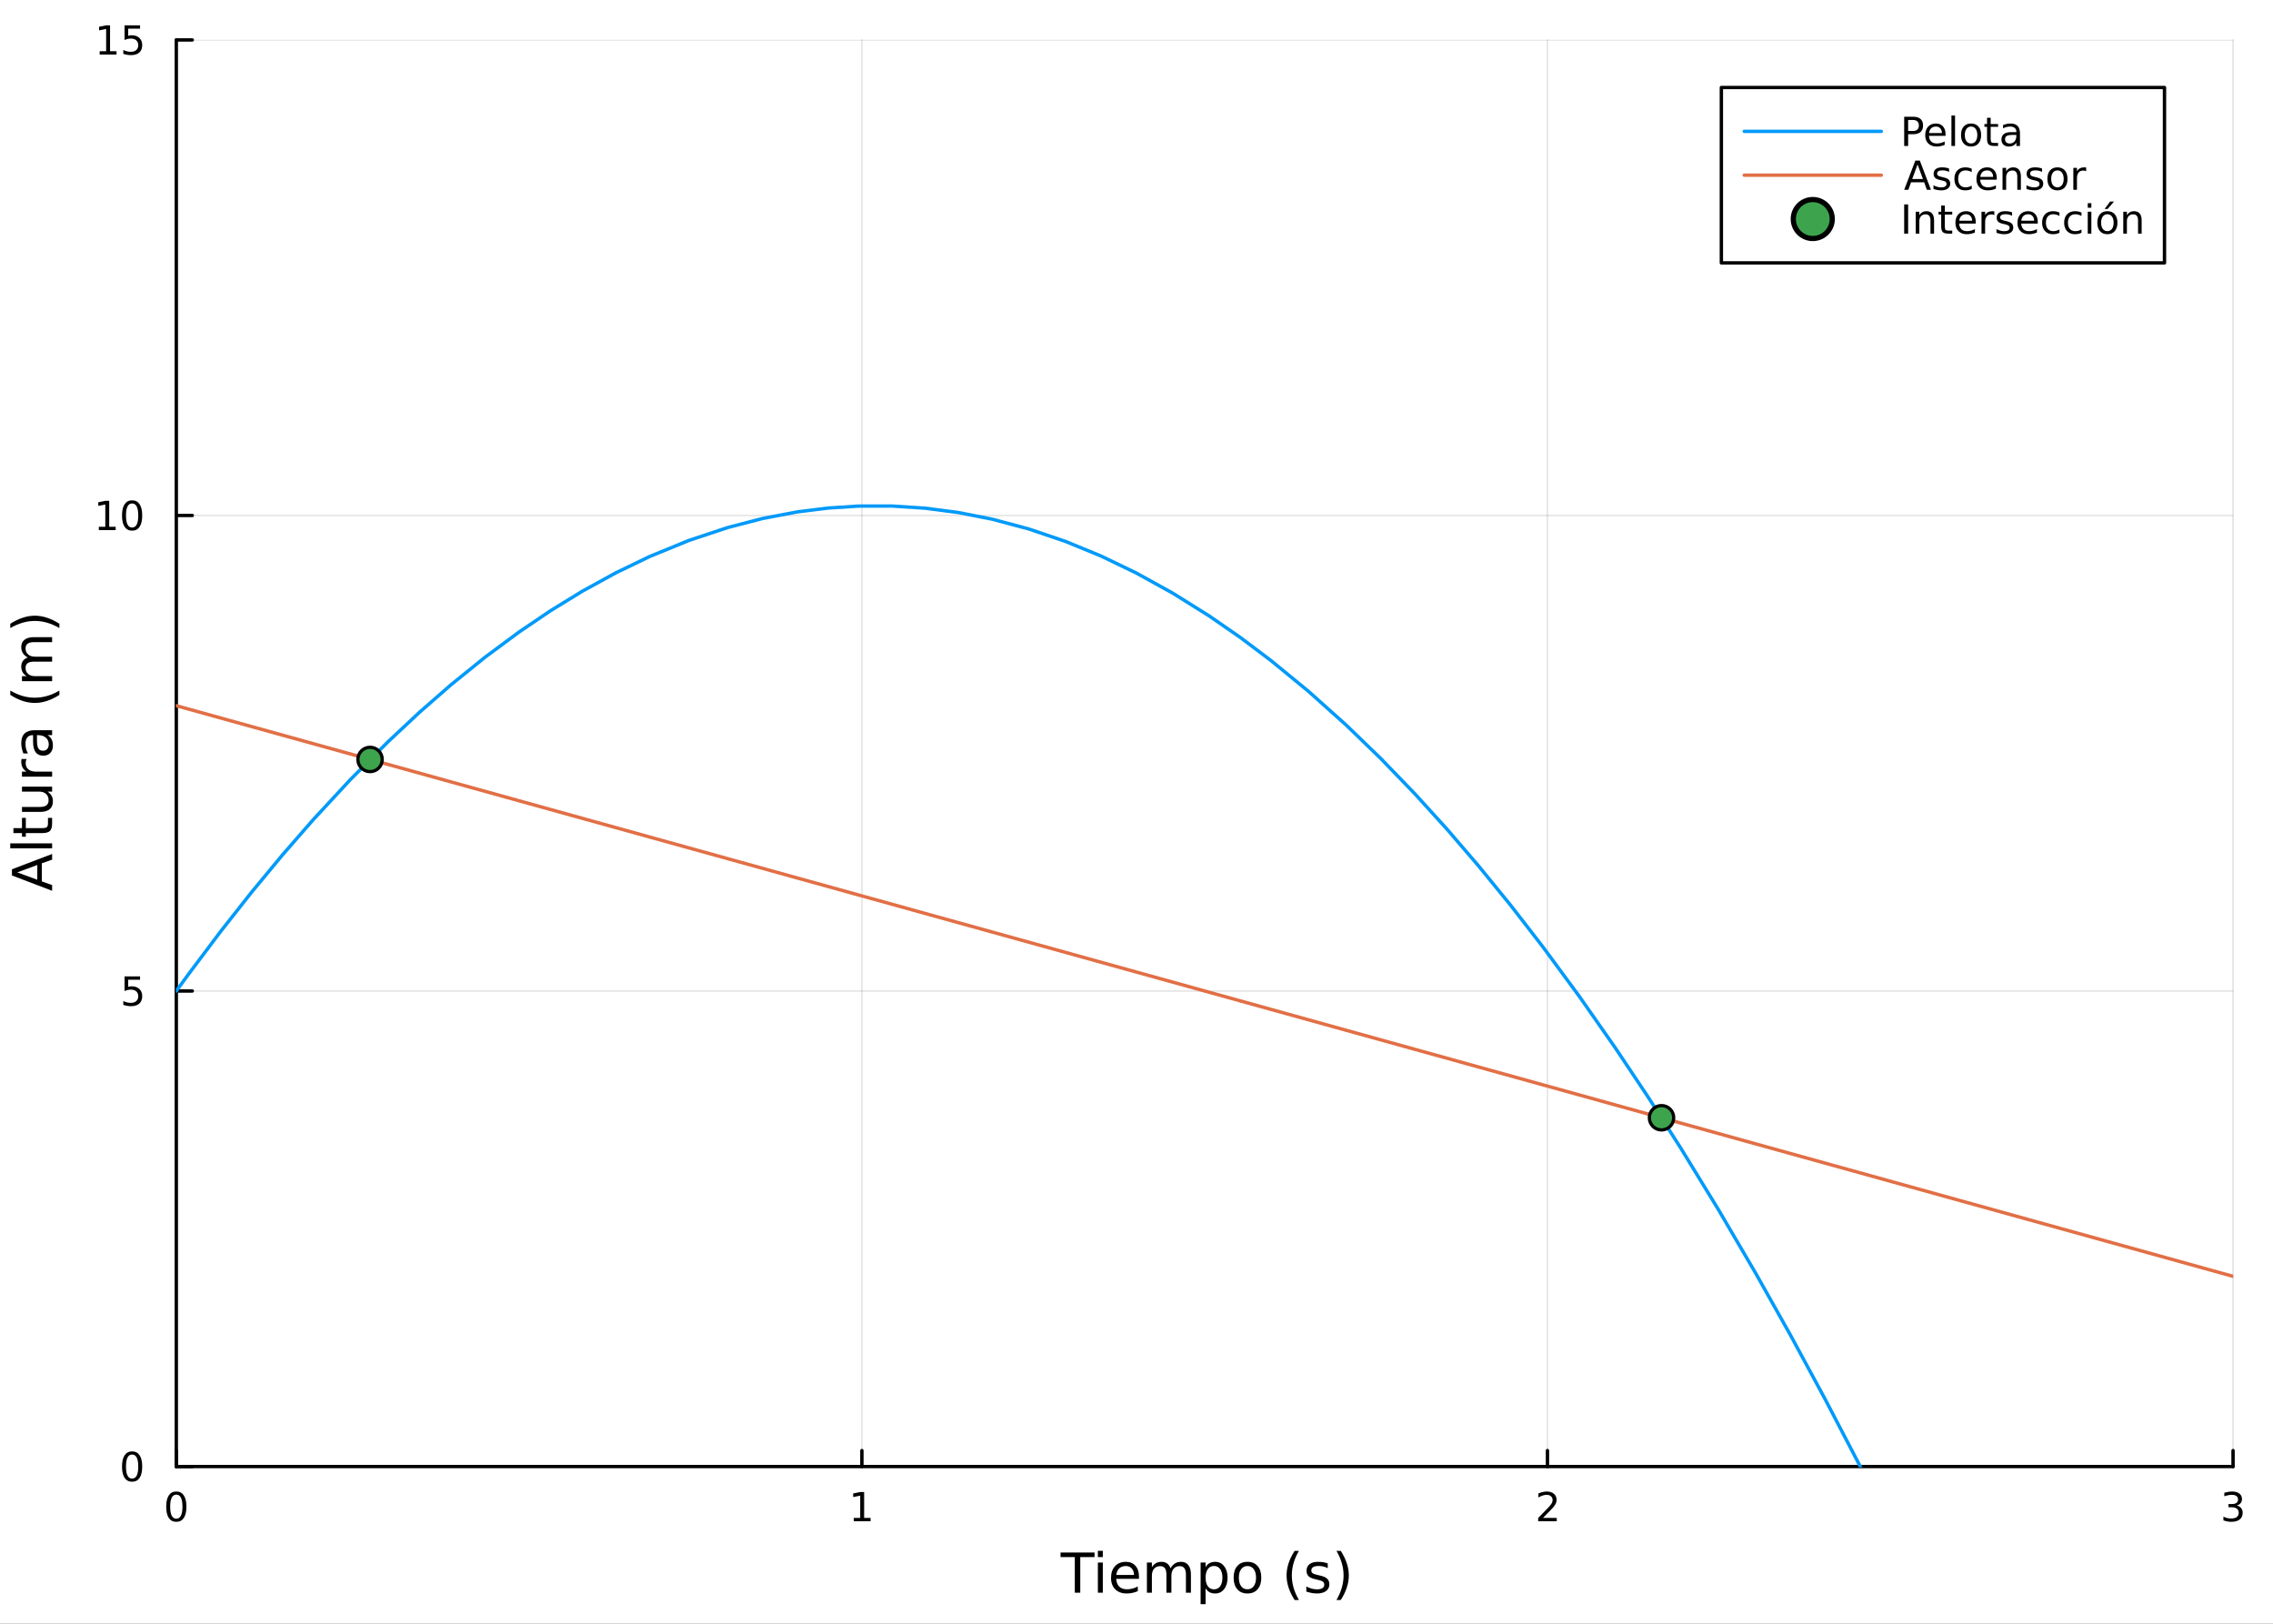 <?xml version="1.0" encoding="utf-8"?>
<svg xmlns="http://www.w3.org/2000/svg" xmlns:xlink="http://www.w3.org/1999/xlink" width="672" height="480" viewBox="0 0 2688 1920">
<rect x="0" y="0" width="2688" height="1920" fill="#333333" stroke="none"/>
<defs>
  <clipPath id="clip430">
    <rect x="0" y="0" width="2688" height="1920"/>
  </clipPath>
</defs>
<path clip-path="url(#clip430)" d="
M0 1920 L2688 1920 L2688 0 L0 0  Z
  " fill="#ffffff" fill-rule="evenodd" fill-opacity="1"/>
<defs>
  <clipPath id="clip431">
    <rect x="537" y="0" width="1883" height="1883"/>
  </clipPath>
</defs>
<path clip-path="url(#clip430)" d="
M208.502 1734.12 L2640.76 1734.12 L2640.76 47.244 L208.502 47.244  Z
  " fill="#ffffff" fill-rule="evenodd" fill-opacity="1"/>
<defs>
  <clipPath id="clip432">
    <rect x="208" y="47" width="2433" height="1688"/>
  </clipPath>
</defs>
<polyline clip-path="url(#clip432)" style="stroke:#000000; stroke-linecap:round; stroke-linejoin:round; stroke-width:2; stroke-opacity:0.1; fill:none" points="
  208.502,1734.12 208.502,47.244 
  "/>
<polyline clip-path="url(#clip432)" style="stroke:#000000; stroke-linecap:round; stroke-linejoin:round; stroke-width:2; stroke-opacity:0.1; fill:none" points="
  1019.25,1734.12 1019.25,47.244 
  "/>
<polyline clip-path="url(#clip432)" style="stroke:#000000; stroke-linecap:round; stroke-linejoin:round; stroke-width:2; stroke-opacity:0.1; fill:none" points="
  1830,1734.12 1830,47.244 
  "/>
<polyline clip-path="url(#clip432)" style="stroke:#000000; stroke-linecap:round; stroke-linejoin:round; stroke-width:2; stroke-opacity:0.1; fill:none" points="
  2640.76,1734.12 2640.76,47.244 
  "/>
<polyline clip-path="url(#clip430)" style="stroke:#000000; stroke-linecap:round; stroke-linejoin:round; stroke-width:4; stroke-opacity:1; fill:none" points="
  208.502,1734.12 2640.76,1734.12 
  "/>
<polyline clip-path="url(#clip430)" style="stroke:#000000; stroke-linecap:round; stroke-linejoin:round; stroke-width:4; stroke-opacity:1; fill:none" points="
  208.502,1734.12 208.502,1715.22 
  "/>
<polyline clip-path="url(#clip430)" style="stroke:#000000; stroke-linecap:round; stroke-linejoin:round; stroke-width:4; stroke-opacity:1; fill:none" points="
  1019.25,1734.12 1019.25,1715.22 
  "/>
<polyline clip-path="url(#clip430)" style="stroke:#000000; stroke-linecap:round; stroke-linejoin:round; stroke-width:4; stroke-opacity:1; fill:none" points="
  1830,1734.12 1830,1715.22 
  "/>
<polyline clip-path="url(#clip430)" style="stroke:#000000; stroke-linecap:round; stroke-linejoin:round; stroke-width:4; stroke-opacity:1; fill:none" points="
  2640.76,1734.12 2640.76,1715.22 
  "/>
<path clip-path="url(#clip430)" d="M208.502 1767.34 Q204.891 1767.34 203.062 1770.9 Q201.256 1774.45 201.256 1781.58 Q201.256 1788.68 203.062 1792.25 Q204.891 1795.79 208.502 1795.79 Q212.136 1795.79 213.942 1792.25 Q215.77 1788.68 215.77 1781.58 Q215.77 1774.45 213.942 1770.9 Q212.136 1767.34 208.502 1767.34 M208.502 1763.64 Q214.312 1763.64 217.367 1768.24 Q220.446 1772.83 220.446 1781.58 Q220.446 1790.3 217.367 1794.91 Q214.312 1799.49 208.502 1799.49 Q202.692 1799.49 199.613 1794.91 Q196.557 1790.3 196.557 1781.58 Q196.557 1772.83 199.613 1768.24 Q202.692 1763.64 208.502 1763.64 Z" fill="#000000" fill-rule="evenodd" fill-opacity="1" /><path clip-path="url(#clip430)" d="M1009.64 1794.89 L1017.27 1794.89 L1017.27 1768.52 L1008.96 1770.19 L1008.96 1765.93 L1017.23 1764.26 L1021.9 1764.26 L1021.9 1794.89 L1029.54 1794.89 L1029.54 1798.82 L1009.64 1798.82 L1009.64 1794.89 Z" fill="#000000" fill-rule="evenodd" fill-opacity="1" /><path clip-path="url(#clip430)" d="M1824.66 1794.89 L1840.98 1794.89 L1840.98 1798.82 L1819.03 1798.82 L1819.03 1794.89 Q1821.69 1792.13 1826.28 1787.5 Q1830.88 1782.85 1832.06 1781.51 Q1834.31 1778.98 1835.19 1777.25 Q1836.09 1775.49 1836.09 1773.8 Q1836.09 1771.04 1834.15 1769.31 Q1832.23 1767.57 1829.12 1767.57 Q1826.93 1767.57 1824.47 1768.34 Q1822.04 1769.1 1819.26 1770.65 L1819.26 1765.93 Q1822.09 1764.79 1824.54 1764.21 Q1827 1763.64 1829.03 1763.64 Q1834.4 1763.64 1837.6 1766.32 Q1840.79 1769.01 1840.79 1773.5 Q1840.79 1775.63 1839.98 1777.55 Q1839.19 1779.45 1837.09 1782.04 Q1836.51 1782.71 1833.41 1785.93 Q1830.31 1789.12 1824.66 1794.89 Z" fill="#000000" fill-rule="evenodd" fill-opacity="1" /><path clip-path="url(#clip430)" d="M2645 1780.19 Q2648.36 1780.9 2650.24 1783.17 Q2652.13 1785.44 2652.13 1788.77 Q2652.13 1793.89 2648.61 1796.69 Q2645.1 1799.49 2638.61 1799.49 Q2636.44 1799.49 2634.12 1799.05 Q2631.83 1798.64 2629.38 1797.78 L2629.38 1793.27 Q2631.32 1794.4 2633.64 1794.98 Q2635.95 1795.56 2638.48 1795.56 Q2642.87 1795.56 2645.17 1793.82 Q2647.48 1792.08 2647.48 1788.77 Q2647.48 1785.72 2645.33 1784.01 Q2643.2 1782.27 2639.38 1782.27 L2635.35 1782.27 L2635.35 1778.43 L2639.56 1778.43 Q2643.01 1778.43 2644.84 1777.06 Q2646.67 1775.67 2646.67 1773.08 Q2646.67 1770.42 2644.77 1769.01 Q2642.9 1767.57 2639.38 1767.57 Q2637.46 1767.57 2635.26 1767.99 Q2633.06 1768.4 2630.42 1769.28 L2630.42 1765.12 Q2633.08 1764.38 2635.4 1764.01 Q2637.74 1763.64 2639.8 1763.64 Q2645.12 1763.64 2648.22 1766.07 Q2651.32 1768.47 2651.32 1772.59 Q2651.32 1775.46 2649.68 1777.46 Q2648.04 1779.42 2645 1780.19 Z" fill="#000000" fill-rule="evenodd" fill-opacity="1" /><path clip-path="url(#clip430)" d="M1254.17 1835.78 L1294.37 1835.78 L1294.37 1841.19 L1277.5 1841.19 L1277.5 1883.3 L1271.04 1883.3 L1271.04 1841.19 L1254.17 1841.19 L1254.17 1835.78 Z" fill="#000000" fill-rule="evenodd" fill-opacity="1" /><path clip-path="url(#clip430)" d="M1298.32 1847.65 L1304.17 1847.65 L1304.17 1883.3 L1298.32 1883.3 L1298.32 1847.65 M1298.32 1833.78 L1304.17 1833.78 L1304.17 1841.19 L1298.32 1841.19 L1298.32 1833.78 Z" fill="#000000" fill-rule="evenodd" fill-opacity="1" /><path clip-path="url(#clip430)" d="M1346.92 1864.01 L1346.92 1866.88 L1319.99 1866.88 Q1320.37 1872.92 1323.62 1876.11 Q1326.9 1879.26 1332.72 1879.26 Q1336.1 1879.26 1339.25 1878.43 Q1342.43 1877.6 1345.55 1875.95 L1345.55 1881.49 Q1342.4 1882.82 1339.09 1883.52 Q1335.78 1884.22 1332.37 1884.22 Q1323.84 1884.22 1318.85 1879.26 Q1313.88 1874.29 1313.88 1865.83 Q1313.88 1857.07 1318.59 1851.95 Q1323.33 1846.79 1331.36 1846.79 Q1338.55 1846.79 1342.72 1851.44 Q1346.92 1856.06 1346.92 1864.01 M1341.06 1862.29 Q1341 1857.49 1338.36 1854.62 Q1335.75 1851.76 1331.42 1851.76 Q1326.52 1851.76 1323.56 1854.53 Q1320.63 1857.3 1320.18 1862.33 L1341.06 1862.29 Z" fill="#000000" fill-rule="evenodd" fill-opacity="1" /><path clip-path="url(#clip430)" d="M1384.29 1854.5 Q1386.48 1850.55 1389.54 1848.67 Q1392.59 1846.79 1396.73 1846.79 Q1402.3 1846.79 1405.32 1850.71 Q1408.35 1854.59 1408.35 1861.78 L1408.35 1883.3 L1402.46 1883.3 L1402.46 1861.98 Q1402.46 1856.85 1400.65 1854.37 Q1398.83 1851.89 1395.11 1851.89 Q1390.56 1851.89 1387.91 1854.91 Q1385.27 1857.93 1385.27 1863.15 L1385.27 1883.3 L1379.38 1883.3 L1379.38 1861.98 Q1379.38 1856.82 1377.57 1854.37 Q1375.76 1851.89 1371.97 1851.89 Q1367.48 1851.89 1364.84 1854.94 Q1362.2 1857.97 1362.2 1863.15 L1362.2 1883.3 L1356.31 1883.3 L1356.31 1847.65 L1362.2 1847.65 L1362.2 1853.19 Q1364.2 1849.91 1367 1848.35 Q1369.8 1846.79 1373.66 1846.79 Q1377.54 1846.79 1380.24 1848.77 Q1382.98 1850.74 1384.29 1854.5 Z" fill="#000000" fill-rule="evenodd" fill-opacity="1" /><path clip-path="url(#clip430)" d="M1425.7 1877.95 L1425.7 1896.86 L1419.81 1896.86 L1419.81 1847.65 L1425.7 1847.65 L1425.7 1853.06 Q1427.54 1849.88 1430.34 1848.35 Q1433.17 1846.79 1437.09 1846.79 Q1443.58 1846.79 1447.62 1851.95 Q1451.7 1857.11 1451.7 1865.51 Q1451.7 1873.91 1447.62 1879.07 Q1443.58 1884.22 1437.09 1884.22 Q1433.17 1884.22 1430.34 1882.7 Q1427.54 1881.14 1425.7 1877.95 M1445.62 1865.51 Q1445.62 1859.05 1442.95 1855.39 Q1440.3 1851.7 1435.66 1851.7 Q1431.01 1851.7 1428.34 1855.39 Q1425.7 1859.05 1425.7 1865.51 Q1425.7 1871.97 1428.34 1875.66 Q1431.01 1879.32 1435.66 1879.32 Q1440.3 1879.32 1442.95 1875.66 Q1445.62 1871.97 1445.62 1865.51 Z" fill="#000000" fill-rule="evenodd" fill-opacity="1" /><path clip-path="url(#clip430)" d="M1475.22 1851.76 Q1470.51 1851.76 1467.77 1855.45 Q1465.04 1859.11 1465.04 1865.51 Q1465.04 1871.91 1467.74 1875.6 Q1470.48 1879.26 1475.22 1879.26 Q1479.9 1879.26 1482.64 1875.57 Q1485.37 1871.87 1485.37 1865.51 Q1485.37 1859.17 1482.64 1855.48 Q1479.9 1851.76 1475.22 1851.76 M1475.22 1846.79 Q1482.86 1846.79 1487.22 1851.76 Q1491.58 1856.72 1491.58 1865.51 Q1491.58 1874.26 1487.22 1879.26 Q1482.86 1884.22 1475.22 1884.22 Q1467.55 1884.22 1463.19 1879.26 Q1458.86 1874.26 1458.86 1865.51 Q1458.86 1856.72 1463.19 1851.76 Q1467.55 1846.79 1475.22 1846.79 Z" fill="#000000" fill-rule="evenodd" fill-opacity="1" /><path clip-path="url(#clip430)" d="M1536.08 1833.84 Q1531.81 1841.16 1529.74 1848.32 Q1527.67 1855.48 1527.67 1862.84 Q1527.67 1870.19 1529.74 1877.41 Q1531.84 1884.61 1536.08 1891.89 L1530.98 1891.89 Q1526.21 1884.41 1523.82 1877.19 Q1521.47 1869.96 1521.47 1862.84 Q1521.47 1855.74 1523.82 1848.54 Q1526.18 1841.35 1530.98 1833.84 L1536.08 1833.84 Z" fill="#000000" fill-rule="evenodd" fill-opacity="1" /><path clip-path="url(#clip430)" d="M1570.16 1848.7 L1570.16 1854.24 Q1567.68 1852.97 1565.01 1852.33 Q1562.33 1851.7 1559.47 1851.7 Q1555.11 1851.7 1552.91 1853.03 Q1550.75 1854.37 1550.75 1857.04 Q1550.75 1859.08 1552.31 1860.26 Q1553.87 1861.4 1558.58 1862.45 L1560.58 1862.9 Q1566.82 1864.24 1569.43 1866.69 Q1572.07 1869.11 1572.07 1873.47 Q1572.07 1878.43 1568.13 1881.33 Q1564.21 1884.22 1557.34 1884.22 Q1554.47 1884.22 1551.35 1883.65 Q1548.27 1883.11 1544.83 1882 L1544.83 1875.95 Q1548.08 1877.64 1551.23 1878.49 Q1554.38 1879.32 1557.47 1879.32 Q1561.6 1879.32 1563.83 1877.92 Q1566.06 1876.49 1566.06 1873.91 Q1566.06 1871.52 1564.44 1870.25 Q1562.84 1868.98 1557.4 1867.8 L1555.36 1867.32 Q1549.92 1866.18 1547.5 1863.82 Q1545.08 1861.43 1545.08 1857.3 Q1545.08 1852.27 1548.65 1849.53 Q1552.21 1846.79 1558.77 1846.79 Q1562.02 1846.79 1564.88 1847.27 Q1567.75 1847.75 1570.16 1848.7 Z" fill="#000000" fill-rule="evenodd" fill-opacity="1" /><path clip-path="url(#clip430)" d="M1580.48 1833.84 L1585.57 1833.84 Q1590.34 1841.35 1592.7 1848.54 Q1595.09 1855.74 1595.09 1862.84 Q1595.09 1869.96 1592.7 1877.19 Q1590.34 1884.41 1585.57 1891.89 L1580.48 1891.89 Q1584.71 1884.61 1586.78 1877.41 Q1588.88 1870.19 1588.88 1862.84 Q1588.88 1855.48 1586.78 1848.32 Q1584.71 1841.16 1580.48 1833.84 Z" fill="#000000" fill-rule="evenodd" fill-opacity="1" /><polyline clip-path="url(#clip432)" style="stroke:#000000; stroke-linecap:round; stroke-linejoin:round; stroke-width:2; stroke-opacity:0.1; fill:none" points="
  208.502,1734.12 2640.76,1734.12 
  "/>
<polyline clip-path="url(#clip432)" style="stroke:#000000; stroke-linecap:round; stroke-linejoin:round; stroke-width:2; stroke-opacity:0.1; fill:none" points="
  208.502,1171.83 2640.76,1171.83 
  "/>
<polyline clip-path="url(#clip432)" style="stroke:#000000; stroke-linecap:round; stroke-linejoin:round; stroke-width:2; stroke-opacity:0.1; fill:none" points="
  208.502,609.535 2640.76,609.535 
  "/>
<polyline clip-path="url(#clip432)" style="stroke:#000000; stroke-linecap:round; stroke-linejoin:round; stroke-width:2; stroke-opacity:0.1; fill:none" points="
  208.502,47.244 2640.76,47.244 
  "/>
<polyline clip-path="url(#clip430)" style="stroke:#000000; stroke-linecap:round; stroke-linejoin:round; stroke-width:4; stroke-opacity:1; fill:none" points="
  208.502,1734.12 208.502,47.244 
  "/>
<polyline clip-path="url(#clip430)" style="stroke:#000000; stroke-linecap:round; stroke-linejoin:round; stroke-width:4; stroke-opacity:1; fill:none" points="
  208.502,1734.12 227.399,1734.12 
  "/>
<polyline clip-path="url(#clip430)" style="stroke:#000000; stroke-linecap:round; stroke-linejoin:round; stroke-width:4; stroke-opacity:1; fill:none" points="
  208.502,1171.83 227.399,1171.83 
  "/>
<polyline clip-path="url(#clip430)" style="stroke:#000000; stroke-linecap:round; stroke-linejoin:round; stroke-width:4; stroke-opacity:1; fill:none" points="
  208.502,609.535 227.399,609.535 
  "/>
<polyline clip-path="url(#clip430)" style="stroke:#000000; stroke-linecap:round; stroke-linejoin:round; stroke-width:4; stroke-opacity:1; fill:none" points="
  208.502,47.244 227.399,47.244 
  "/>
<path clip-path="url(#clip430)" d="M156.237 1719.92 Q152.626 1719.92 150.798 1723.48 Q148.992 1727.02 148.992 1734.15 Q148.992 1741.26 150.798 1744.82 Q152.626 1748.36 156.237 1748.36 Q159.872 1748.36 161.677 1744.82 Q163.506 1741.26 163.506 1734.15 Q163.506 1727.02 161.677 1723.48 Q159.872 1719.92 156.237 1719.92 M156.237 1716.21 Q162.048 1716.21 165.103 1720.82 Q168.182 1725.4 168.182 1734.15 Q168.182 1742.88 165.103 1747.48 Q162.048 1752.07 156.237 1752.07 Q150.427 1752.07 147.349 1747.48 Q144.293 1742.88 144.293 1734.15 Q144.293 1725.4 147.349 1720.82 Q150.427 1716.21 156.237 1716.21 Z" fill="#000000" fill-rule="evenodd" fill-opacity="1" /><path clip-path="url(#clip430)" d="M147.279 1154.55 L165.635 1154.55 L165.635 1158.48 L151.561 1158.48 L151.561 1166.95 Q152.58 1166.61 153.599 1166.44 Q154.617 1166.26 155.636 1166.26 Q161.423 1166.26 164.802 1169.43 Q168.182 1172.6 168.182 1178.02 Q168.182 1183.6 164.71 1186.7 Q161.237 1189.78 154.918 1189.78 Q152.742 1189.78 150.474 1189.41 Q148.228 1189.04 145.821 1188.3 L145.821 1183.6 Q147.904 1184.73 150.126 1185.29 Q152.349 1185.84 154.825 1185.84 Q158.83 1185.84 161.168 1183.74 Q163.506 1181.63 163.506 1178.02 Q163.506 1174.41 161.168 1172.3 Q158.83 1170.19 154.825 1170.19 Q152.95 1170.19 151.075 1170.61 Q149.224 1171.03 147.279 1171.91 L147.279 1154.55 Z" fill="#000000" fill-rule="evenodd" fill-opacity="1" /><path clip-path="url(#clip430)" d="M116.886 622.88 L124.525 622.88 L124.525 596.514 L116.214 598.181 L116.214 593.922 L124.478 592.255 L129.154 592.255 L129.154 622.88 L136.793 622.88 L136.793 626.815 L116.886 626.815 L116.886 622.88 Z" fill="#000000" fill-rule="evenodd" fill-opacity="1" /><path clip-path="url(#clip430)" d="M156.237 595.334 Q152.626 595.334 150.798 598.899 Q148.992 602.44 148.992 609.57 Q148.992 616.676 150.798 620.241 Q152.626 623.783 156.237 623.783 Q159.872 623.783 161.677 620.241 Q163.506 616.676 163.506 609.57 Q163.506 602.44 161.677 598.899 Q159.872 595.334 156.237 595.334 M156.237 591.63 Q162.048 591.63 165.103 596.237 Q168.182 600.82 168.182 609.57 Q168.182 618.297 165.103 622.903 Q162.048 627.486 156.237 627.486 Q150.427 627.486 147.349 622.903 Q144.293 618.297 144.293 609.57 Q144.293 600.82 147.349 596.237 Q150.427 591.63 156.237 591.63 Z" fill="#000000" fill-rule="evenodd" fill-opacity="1" /><path clip-path="url(#clip430)" d="M117.881 60.589 L125.52 60.589 L125.52 34.223 L117.21 35.89 L117.21 31.631 L125.474 29.964 L130.15 29.964 L130.15 60.589 L137.788 60.589 L137.788 64.524 L117.881 64.524 L117.881 60.589 Z" fill="#000000" fill-rule="evenodd" fill-opacity="1" /><path clip-path="url(#clip430)" d="M147.279 29.964 L165.635 29.964 L165.635 33.899 L151.561 33.899 L151.561 42.371 Q152.58 42.024 153.599 41.862 Q154.617 41.677 155.636 41.677 Q161.423 41.677 164.802 44.848 Q168.182 48.02 168.182 53.436 Q168.182 59.015 164.71 62.117 Q161.237 65.195 154.918 65.195 Q152.742 65.195 150.474 64.825 Q148.228 64.455 145.821 63.714 L145.821 59.015 Q147.904 60.149 150.126 60.705 Q152.349 61.26 154.825 61.26 Q158.83 61.26 161.168 59.154 Q163.506 57.047 163.506 53.436 Q163.506 49.825 161.168 47.719 Q158.83 45.612 154.825 45.612 Q152.95 45.612 151.075 46.029 Q149.224 46.446 147.279 47.325 L147.279 29.964 Z" fill="#000000" fill-rule="evenodd" fill-opacity="1" /><path clip-path="url(#clip430)" d="M20.452 1031.55 L44.101 1040.27 L44.101 1022.8 L20.452 1031.55 M14.118 1035.18 L14.118 1027.89 L61.638 1009.78 L61.638 1016.47 L49.448 1020.8 L49.448 1042.22 L61.638 1046.54 L61.638 1053.32 L14.118 1035.18 Z" fill="#000000" fill-rule="evenodd" fill-opacity="1" /><path clip-path="url(#clip430)" d="M12.113 1003.1 L12.113 997.242 L61.638 997.242 L61.638 1003.1 L12.113 1003.1 Z" fill="#000000" fill-rule="evenodd" fill-opacity="1" /><path clip-path="url(#clip430)" d="M15.869 979.196 L25.991 979.196 L25.991 967.133 L30.542 967.133 L30.542 979.196 L49.894 979.196 Q54.254 979.196 55.495 978.018 Q56.737 976.809 56.737 973.148 L56.737 967.133 L61.638 967.133 L61.638 973.148 Q61.638 979.928 59.124 982.506 Q56.578 985.084 49.894 985.084 L30.542 985.084 L30.542 989.381 L25.991 989.381 L25.991 985.084 L15.869 985.084 L15.869 979.196 Z" fill="#000000" fill-rule="evenodd" fill-opacity="1" /><path clip-path="url(#clip430)" d="M47.57 960.035 L25.991 960.035 L25.991 954.178 L47.347 954.178 Q52.408 954.178 54.955 952.205 Q57.469 950.232 57.469 946.285 Q57.469 941.543 54.445 938.805 Q51.422 936.036 46.202 936.036 L25.991 936.036 L25.991 930.18 L61.638 930.18 L61.638 936.036 L56.164 936.036 Q59.41 938.169 61.002 941.001 Q62.562 943.802 62.562 947.526 Q62.562 953.669 58.742 956.852 Q54.923 960.035 47.57 960.035 M25.131 945.298 L25.131 945.298 Z" fill="#000000" fill-rule="evenodd" fill-opacity="1" /><path clip-path="url(#clip430)" d="M31.465 897.46 Q30.892 898.447 30.637 899.624 Q30.351 900.77 30.351 902.171 Q30.351 907.136 33.597 909.809 Q36.812 912.451 42.86 912.451 L61.638 912.451 L61.638 918.34 L25.991 918.34 L25.991 912.451 L31.529 912.451 Q28.282 910.605 26.723 907.645 Q25.131 904.685 25.131 900.452 Q25.131 899.847 25.227 899.115 Q25.29 898.383 25.449 897.492 L31.465 897.46 Z" fill="#000000" fill-rule="evenodd" fill-opacity="1" /><path clip-path="url(#clip430)" d="M43.719 875.116 Q43.719 882.214 45.342 884.951 Q46.965 887.689 50.88 887.689 Q54 887.689 55.846 885.652 Q57.66 883.583 57.66 880.05 Q57.66 875.18 54.222 872.252 Q50.753 869.292 45.024 869.292 L43.719 869.292 L43.719 875.116 M41.3 863.435 L61.638 863.435 L61.638 869.292 L56.228 869.292 Q59.474 871.297 61.034 874.289 Q62.562 877.281 62.562 881.609 Q62.562 887.084 59.506 890.33 Q56.419 893.545 51.262 893.545 Q45.247 893.545 42.191 889.535 Q39.136 885.492 39.136 877.504 L39.136 869.292 L38.563 869.292 Q34.52 869.292 32.324 871.965 Q30.096 874.607 30.096 879.413 Q30.096 882.469 30.828 885.365 Q31.561 888.262 33.025 890.935 L27.614 890.935 Q26.372 887.72 25.768 884.697 Q25.131 881.673 25.131 878.808 Q25.131 871.074 29.142 867.255 Q33.152 863.435 41.3 863.435 Z" fill="#000000" fill-rule="evenodd" fill-opacity="1" /><path clip-path="url(#clip430)" d="M12.177 816.584 Q19.497 820.849 26.659 822.918 Q33.82 824.986 41.173 824.986 Q48.525 824.986 55.75 822.918 Q62.943 820.817 70.232 816.584 L70.232 821.676 Q62.752 826.451 55.527 828.838 Q48.302 831.193 41.173 831.193 Q34.075 831.193 26.882 828.838 Q19.688 826.482 12.177 821.676 L12.177 816.584 Z" fill="#000000" fill-rule="evenodd" fill-opacity="1" /><path clip-path="url(#clip430)" d="M32.834 777.466 Q28.887 775.27 27.009 772.215 Q25.131 769.159 25.131 765.021 Q25.131 759.451 29.046 756.428 Q32.929 753.404 40.122 753.404 L61.638 753.404 L61.638 759.292 L40.313 759.292 Q35.189 759.292 32.706 761.107 Q30.224 762.921 30.224 766.645 Q30.224 771.196 33.247 773.838 Q36.271 776.48 41.491 776.48 L61.638 776.48 L61.638 782.368 L40.313 782.368 Q35.157 782.368 32.706 784.182 Q30.224 785.996 30.224 789.784 Q30.224 794.272 33.279 796.914 Q36.303 799.555 41.491 799.555 L61.638 799.555 L61.638 805.444 L25.991 805.444 L25.991 799.555 L31.529 799.555 Q28.25 797.55 26.691 794.749 Q25.131 791.948 25.131 788.097 Q25.131 784.214 27.105 781.509 Q29.078 778.771 32.834 777.466 Z" fill="#000000" fill-rule="evenodd" fill-opacity="1" /><path clip-path="url(#clip430)" d="M12.177 742.646 L12.177 737.553 Q19.688 732.779 26.882 730.424 Q34.075 728.037 41.173 728.037 Q48.302 728.037 55.527 730.424 Q62.752 732.779 70.232 737.553 L70.232 742.646 Q62.943 738.413 55.75 736.344 Q48.525 734.243 41.173 734.243 Q33.82 734.243 26.659 736.344 Q19.497 738.413 12.177 742.646 Z" fill="#000000" fill-rule="evenodd" fill-opacity="1" /><polyline clip-path="url(#clip432)" style="stroke:#009af9; stroke-linecap:round; stroke-linejoin:round; stroke-width:4; stroke-opacity:1; fill:none" points="
  208.502,1171.83 212.461,1166.35 216.419,1160.9 220.378,1155.47 224.337,1150.07 260.942,1101.39 297.547,1054.96 334.152,1010.77 370.757,968.834 414.754,921.399 
  458.75,877.21 495.948,842.38 533.146,809.871 573.554,777.185 613.962,747.237 651.214,722.053 688.466,699.195 728.405,677.274 768.343,658.027 814.616,639.072 
  860.889,623.707 902.01,613.065 943.132,605.259 979.192,600.746 1015.25,598.414 1054.57,598.355 1093.88,600.888 1133.43,606.051 1172.98,613.836 1216.71,625.496 
  1260.43,640.361 1302.04,657.482 1343.64,677.505 1386.9,701.401 1430.16,728.435 1466.57,753.624 1502.99,781.037 1547.45,817.518 1591.9,857.314 1632.63,896.677 
  1673.36,938.822 1710.97,980.216 1748.59,1023.98 1786.69,1070.73 1824.79,1119.92 1867.49,1177.94 1910.19,1239.01 1948.89,1297 1987.58,1357.49 2031.88,1429.83 
  2076.19,1505.47 2117.21,1578.43 2158.23,1654.22 2198.67,1731.7 2239.11,1811.92 2278.38,1892.43 2317.64,1975.52 2357.89,2063.39 2398.14,2153.97 2442.24,2256.34 
  2486.34,2361.96 2550.41,2521.21 2614.47,2687.33 2627.61,2722.27 2640.76,2757.49 
  "/>
<polyline clip-path="url(#clip432)" style="stroke:#e26f46; stroke-linecap:round; stroke-linejoin:round; stroke-width:4; stroke-opacity:1; fill:none" points="
  208.502,834.451 224.337,838.844 370.757,879.464 458.75,903.875 533.146,924.513 613.962,946.933 688.466,967.602 768.343,989.761 860.889,1015.43 943.132,1038.25 
  1015.25,1058.26 1093.88,1080.07 1172.98,1102.01 1260.43,1126.27 1343.64,1149.36 1430.16,1173.36 1502.99,1193.56 1591.9,1218.23 1673.36,1240.83 1748.59,1261.7 
  1824.79,1282.84 1910.19,1306.53 1987.58,1328 2076.19,1352.58 2158.23,1375.34 2239.11,1397.78 2317.64,1419.56 2398.14,1441.9 2486.34,1466.36 2614.47,1501.91 
  2640.76,1509.2 
  "/>
<circle clip-path="url(#clip432)" cx="437.631" cy="898.016" r="14.4" fill="#3da44d" fill-rule="evenodd" fill-opacity="1" stroke="#000000" stroke-opacity="1" stroke-width="3.84"/>
<circle clip-path="url(#clip432)" cx="1964.89" cy="1321.7" r="14.4" fill="#3da44d" fill-rule="evenodd" fill-opacity="1" stroke="#000000" stroke-opacity="1" stroke-width="3.84"/>
<path clip-path="url(#clip430)" d="
M2035.65 310.833 L2559.68 310.833 L2559.68 103.473 L2035.65 103.473  Z
  " fill="#ffffff" fill-rule="evenodd" fill-opacity="1"/>
<polyline clip-path="url(#clip430)" style="stroke:#000000; stroke-linecap:round; stroke-linejoin:round; stroke-width:4; stroke-opacity:1; fill:none" points="
  2035.65,310.833 2559.68,310.833 2559.68,103.473 2035.65,103.473 2035.65,310.833 
  "/>
<polyline clip-path="url(#clip430)" style="stroke:#009af9; stroke-linecap:round; stroke-linejoin:round; stroke-width:4; stroke-opacity:1; fill:none" points="
  2062.67,155.313 2224.82,155.313 
  "/>
<path clip-path="url(#clip430)" d="M2256.52 141.876 L2256.52 154.862 L2262.4 154.862 Q2265.67 154.862 2267.45 153.172 Q2269.23 151.482 2269.23 148.357 Q2269.23 145.255 2267.45 143.566 Q2265.67 141.876 2262.4 141.876 L2256.52 141.876 M2251.85 138.033 L2262.4 138.033 Q2268.21 138.033 2271.18 140.672 Q2274.16 143.288 2274.16 148.357 Q2274.16 153.473 2271.18 156.089 Q2268.21 158.704 2262.4 158.704 L2256.52 158.704 L2256.52 172.593 L2251.85 172.593 L2251.85 138.033 Z" fill="#000000" fill-rule="evenodd" fill-opacity="1" /><path clip-path="url(#clip430)" d="M2300.74 158.565 L2300.74 160.649 L2281.15 160.649 Q2281.43 165.047 2283.79 167.362 Q2286.18 169.653 2290.41 169.653 Q2292.87 169.653 2295.16 169.052 Q2297.47 168.45 2299.74 167.246 L2299.74 171.274 Q2297.45 172.246 2295.04 172.755 Q2292.63 173.264 2290.16 173.264 Q2283.95 173.264 2280.32 169.653 Q2276.71 166.042 2276.71 159.885 Q2276.71 153.519 2280.13 149.792 Q2283.58 146.042 2289.42 146.042 Q2294.65 146.042 2297.68 149.422 Q2300.74 152.778 2300.74 158.565 M2296.48 157.315 Q2296.43 153.82 2294.51 151.737 Q2292.61 149.653 2289.46 149.653 Q2285.9 149.653 2283.75 151.667 Q2281.62 153.681 2281.29 157.339 L2296.48 157.315 Z" fill="#000000" fill-rule="evenodd" fill-opacity="1" /><path clip-path="url(#clip430)" d="M2307.73 136.575 L2311.99 136.575 L2311.99 172.593 L2307.73 172.593 L2307.73 136.575 Z" fill="#000000" fill-rule="evenodd" fill-opacity="1" /><path clip-path="url(#clip430)" d="M2330.94 149.653 Q2327.52 149.653 2325.53 152.339 Q2323.54 155.001 2323.54 159.653 Q2323.54 164.306 2325.5 166.991 Q2327.49 169.653 2330.94 169.653 Q2334.35 169.653 2336.34 166.968 Q2338.33 164.283 2338.33 159.653 Q2338.33 155.047 2336.34 152.362 Q2334.35 149.653 2330.94 149.653 M2330.94 146.042 Q2336.5 146.042 2339.67 149.653 Q2342.84 153.265 2342.84 159.653 Q2342.84 166.019 2339.67 169.653 Q2336.5 173.264 2330.94 173.264 Q2325.37 173.264 2322.19 169.653 Q2319.05 166.019 2319.05 159.653 Q2319.05 153.265 2322.19 149.653 Q2325.37 146.042 2330.94 146.042 Z" fill="#000000" fill-rule="evenodd" fill-opacity="1" /><path clip-path="url(#clip430)" d="M2354.12 139.306 L2354.12 146.667 L2362.89 146.667 L2362.89 149.978 L2354.12 149.978 L2354.12 164.052 Q2354.12 167.223 2354.97 168.126 Q2355.85 169.028 2358.51 169.028 L2362.89 169.028 L2362.89 172.593 L2358.51 172.593 Q2353.58 172.593 2351.71 170.764 Q2349.83 168.913 2349.83 164.052 L2349.83 149.978 L2346.71 149.978 L2346.71 146.667 L2349.83 146.667 L2349.83 139.306 L2354.12 139.306 Z" fill="#000000" fill-rule="evenodd" fill-opacity="1" /><path clip-path="url(#clip430)" d="M2380.27 159.561 Q2375.11 159.561 2373.12 160.741 Q2371.13 161.922 2371.13 164.769 Q2371.13 167.038 2372.61 168.38 Q2374.11 169.7 2376.68 169.7 Q2380.23 169.7 2382.36 167.2 Q2384.51 164.677 2384.51 160.51 L2384.51 159.561 L2380.27 159.561 M2388.77 157.802 L2388.77 172.593 L2384.51 172.593 L2384.51 168.658 Q2383.05 171.019 2380.87 172.153 Q2378.7 173.264 2375.55 173.264 Q2371.57 173.264 2369.21 171.042 Q2366.87 168.797 2366.87 165.047 Q2366.87 160.672 2369.79 158.45 Q2372.73 156.228 2378.54 156.228 L2384.51 156.228 L2384.51 155.811 Q2384.51 152.871 2382.56 151.274 Q2380.64 149.653 2377.15 149.653 Q2374.93 149.653 2372.82 150.186 Q2370.71 150.718 2368.77 151.783 L2368.77 147.848 Q2371.11 146.945 2373.3 146.505 Q2375.5 146.042 2377.59 146.042 Q2383.21 146.042 2385.99 148.959 Q2388.77 151.876 2388.77 157.802 Z" fill="#000000" fill-rule="evenodd" fill-opacity="1" /><polyline clip-path="url(#clip430)" style="stroke:#e26f46; stroke-linecap:round; stroke-linejoin:round; stroke-width:4; stroke-opacity:1; fill:none" points="
  2062.67,207.153 2224.82,207.153 
  "/>
<path clip-path="url(#clip430)" d="M2267.68 194.48 L2261.34 211.679 L2274.05 211.679 L2267.68 194.48 M2265.04 189.873 L2270.34 189.873 L2283.51 224.433 L2278.65 224.433 L2275.5 215.567 L2259.93 215.567 L2256.78 224.433 L2251.85 224.433 L2265.04 189.873 Z" fill="#000000" fill-rule="evenodd" fill-opacity="1" /><path clip-path="url(#clip430)" d="M2304.9 199.271 L2304.9 203.299 Q2303.1 202.373 2301.15 201.91 Q2299.21 201.447 2297.12 201.447 Q2293.95 201.447 2292.36 202.419 Q2290.78 203.392 2290.78 205.336 Q2290.78 206.818 2291.92 207.674 Q2293.05 208.507 2296.48 209.271 L2297.93 209.595 Q2302.47 210.568 2304.37 212.35 Q2306.29 214.109 2306.29 217.28 Q2306.29 220.892 2303.42 222.998 Q2300.57 225.104 2295.57 225.104 Q2293.49 225.104 2291.22 224.688 Q2288.98 224.294 2286.48 223.484 L2286.48 219.086 Q2288.84 220.313 2291.13 220.938 Q2293.42 221.54 2295.67 221.54 Q2298.68 221.54 2300.3 220.521 Q2301.92 219.48 2301.92 217.605 Q2301.92 215.868 2300.74 214.943 Q2299.58 214.017 2295.62 213.16 L2294.14 212.813 Q2290.18 211.98 2288.42 210.267 Q2286.66 208.53 2286.66 205.521 Q2286.66 201.864 2289.25 199.873 Q2291.85 197.882 2296.62 197.882 Q2298.98 197.882 2301.06 198.23 Q2303.14 198.577 2304.9 199.271 Z" fill="#000000" fill-rule="evenodd" fill-opacity="1" /><path clip-path="url(#clip430)" d="M2331.73 199.503 L2331.73 203.484 Q2329.93 202.489 2328.1 202.003 Q2326.29 201.493 2324.44 201.493 Q2320.3 201.493 2318 204.132 Q2315.71 206.748 2315.71 211.493 Q2315.71 216.239 2318 218.878 Q2320.3 221.493 2324.44 221.493 Q2326.29 221.493 2328.1 221.007 Q2329.93 220.498 2331.73 219.503 L2331.73 223.438 Q2329.95 224.271 2328.03 224.688 Q2326.13 225.104 2323.98 225.104 Q2318.12 225.104 2314.67 221.424 Q2311.22 217.743 2311.22 211.493 Q2311.22 205.151 2314.69 201.517 Q2318.19 197.882 2324.25 197.882 Q2326.22 197.882 2328.1 198.299 Q2329.97 198.693 2331.73 199.503 Z" fill="#000000" fill-rule="evenodd" fill-opacity="1" /><path clip-path="url(#clip430)" d="M2361.31 210.405 L2361.31 212.489 L2341.73 212.489 Q2342.01 216.887 2344.37 219.202 Q2346.75 221.493 2350.99 221.493 Q2353.44 221.493 2355.74 220.892 Q2358.05 220.29 2360.32 219.086 L2360.32 223.114 Q2358.03 224.086 2355.62 224.595 Q2353.21 225.104 2350.74 225.104 Q2344.53 225.104 2340.9 221.493 Q2337.29 217.882 2337.29 211.725 Q2337.29 205.359 2340.71 201.632 Q2344.16 197.882 2349.99 197.882 Q2355.23 197.882 2358.26 201.262 Q2361.31 204.618 2361.31 210.405 M2357.05 209.155 Q2357.01 205.66 2355.09 203.577 Q2353.19 201.493 2350.04 201.493 Q2346.48 201.493 2344.32 203.507 Q2342.19 205.521 2341.87 209.179 L2357.05 209.155 Z" fill="#000000" fill-rule="evenodd" fill-opacity="1" /><path clip-path="url(#clip430)" d="M2389.86 208.785 L2389.86 224.433 L2385.6 224.433 L2385.6 208.924 Q2385.6 205.243 2384.16 203.415 Q2382.73 201.586 2379.86 201.586 Q2376.41 201.586 2374.42 203.785 Q2372.43 205.984 2372.43 209.78 L2372.43 224.433 L2368.14 224.433 L2368.14 198.507 L2372.43 198.507 L2372.43 202.535 Q2373.95 200.197 2376.01 199.04 Q2378.1 197.882 2380.8 197.882 Q2385.27 197.882 2387.56 200.66 Q2389.86 203.415 2389.86 208.785 Z" fill="#000000" fill-rule="evenodd" fill-opacity="1" /><path clip-path="url(#clip430)" d="M2414.88 199.271 L2414.88 203.299 Q2413.07 202.373 2411.13 201.91 Q2409.18 201.447 2407.1 201.447 Q2403.93 201.447 2402.33 202.419 Q2400.76 203.392 2400.76 205.336 Q2400.76 206.818 2401.89 207.674 Q2403.03 208.507 2406.45 209.271 L2407.91 209.595 Q2412.45 210.568 2414.35 212.35 Q2416.27 214.109 2416.27 217.28 Q2416.27 220.892 2413.4 222.998 Q2410.55 225.104 2405.55 225.104 Q2403.47 225.104 2401.2 224.688 Q2398.95 224.294 2396.45 223.484 L2396.45 219.086 Q2398.81 220.313 2401.11 220.938 Q2403.4 221.54 2405.64 221.54 Q2408.65 221.54 2410.27 220.521 Q2411.89 219.48 2411.89 217.605 Q2411.89 215.868 2410.71 214.943 Q2409.55 214.017 2405.6 213.16 L2404.11 212.813 Q2400.16 211.98 2398.4 210.267 Q2396.64 208.53 2396.64 205.521 Q2396.64 201.864 2399.23 199.873 Q2401.82 197.882 2406.59 197.882 Q2408.95 197.882 2411.04 198.23 Q2413.12 198.577 2414.88 199.271 Z" fill="#000000" fill-rule="evenodd" fill-opacity="1" /><path clip-path="url(#clip430)" d="M2433.1 201.493 Q2429.67 201.493 2427.68 204.179 Q2425.69 206.841 2425.69 211.493 Q2425.69 216.146 2427.66 218.831 Q2429.65 221.493 2433.1 221.493 Q2436.5 221.493 2438.49 218.808 Q2440.48 216.123 2440.48 211.493 Q2440.48 206.887 2438.49 204.202 Q2436.5 201.493 2433.1 201.493 M2433.1 197.882 Q2438.65 197.882 2441.82 201.493 Q2444.99 205.105 2444.99 211.493 Q2444.99 217.859 2441.82 221.493 Q2438.65 225.104 2433.1 225.104 Q2427.52 225.104 2424.35 221.493 Q2421.2 217.859 2421.2 211.493 Q2421.2 205.105 2424.35 201.493 Q2427.52 197.882 2433.1 197.882 Z" fill="#000000" fill-rule="evenodd" fill-opacity="1" /><path clip-path="url(#clip430)" d="M2467.08 202.489 Q2466.36 202.072 2465.5 201.887 Q2464.67 201.679 2463.65 201.679 Q2460.04 201.679 2458.1 204.04 Q2456.17 206.378 2456.17 210.776 L2456.17 224.433 L2451.89 224.433 L2451.89 198.507 L2456.17 198.507 L2456.17 202.535 Q2457.52 200.174 2459.67 199.04 Q2461.82 197.882 2464.9 197.882 Q2465.34 197.882 2465.87 197.952 Q2466.41 197.998 2467.05 198.114 L2467.08 202.489 Z" fill="#000000" fill-rule="evenodd" fill-opacity="1" /><circle clip-path="url(#clip430)" cx="2143.75" cy="258.993" r="23.04" fill="#3da44d" fill-rule="evenodd" fill-opacity="1" stroke="#000000" stroke-opacity="1" stroke-width="6.144"/>
<path clip-path="url(#clip430)" d="M2251.85 241.713 L2256.52 241.713 L2256.52 276.273 L2251.85 276.273 L2251.85 241.713 Z" fill="#000000" fill-rule="evenodd" fill-opacity="1" /><path clip-path="url(#clip430)" d="M2287.19 260.625 L2287.19 276.273 L2282.93 276.273 L2282.93 260.764 Q2282.93 257.083 2281.5 255.255 Q2280.06 253.426 2277.19 253.426 Q2273.75 253.426 2271.75 255.625 Q2269.76 257.824 2269.76 261.62 L2269.76 276.273 L2265.48 276.273 L2265.48 250.347 L2269.76 250.347 L2269.76 254.375 Q2271.29 252.037 2273.35 250.88 Q2275.43 249.722 2278.14 249.722 Q2282.61 249.722 2284.9 252.5 Q2287.19 255.255 2287.19 260.625 Z" fill="#000000" fill-rule="evenodd" fill-opacity="1" /><path clip-path="url(#clip430)" d="M2299.9 242.986 L2299.9 250.347 L2308.68 250.347 L2308.68 253.658 L2299.9 253.658 L2299.9 267.732 Q2299.9 270.903 2300.76 271.806 Q2301.64 272.708 2304.3 272.708 L2308.68 272.708 L2308.68 276.273 L2304.3 276.273 Q2299.37 276.273 2297.49 274.444 Q2295.62 272.593 2295.62 267.732 L2295.62 253.658 L2292.49 253.658 L2292.49 250.347 L2295.62 250.347 L2295.62 242.986 L2299.9 242.986 Z" fill="#000000" fill-rule="evenodd" fill-opacity="1" /><path clip-path="url(#clip430)" d="M2336.45 262.245 L2336.45 264.329 L2316.87 264.329 Q2317.15 268.727 2319.51 271.042 Q2321.89 273.333 2326.13 273.333 Q2328.58 273.333 2330.87 272.732 Q2333.19 272.13 2335.46 270.926 L2335.46 274.954 Q2333.17 275.926 2330.76 276.435 Q2328.35 276.944 2325.87 276.944 Q2319.67 276.944 2316.04 273.333 Q2312.43 269.722 2312.43 263.565 Q2312.43 257.199 2315.85 253.472 Q2319.3 249.722 2325.13 249.722 Q2330.37 249.722 2333.4 253.102 Q2336.45 256.458 2336.45 262.245 M2332.19 260.995 Q2332.15 257.5 2330.23 255.417 Q2328.33 253.333 2325.18 253.333 Q2321.62 253.333 2319.46 255.347 Q2317.33 257.361 2317.01 261.019 L2332.19 260.995 Z" fill="#000000" fill-rule="evenodd" fill-opacity="1" /><path clip-path="url(#clip430)" d="M2358.47 254.329 Q2357.75 253.912 2356.89 253.727 Q2356.06 253.519 2355.04 253.519 Q2351.43 253.519 2349.49 255.88 Q2347.56 258.218 2347.56 262.616 L2347.56 276.273 L2343.28 276.273 L2343.28 250.347 L2347.56 250.347 L2347.56 254.375 Q2348.91 252.014 2351.06 250.88 Q2353.21 249.722 2356.29 249.722 Q2356.73 249.722 2357.26 249.792 Q2357.8 249.838 2358.44 249.954 L2358.47 254.329 Z" fill="#000000" fill-rule="evenodd" fill-opacity="1" /><path clip-path="url(#clip430)" d="M2379.46 251.111 L2379.46 255.139 Q2377.66 254.213 2375.71 253.75 Q2373.77 253.287 2371.68 253.287 Q2368.51 253.287 2366.92 254.259 Q2365.34 255.232 2365.34 257.176 Q2365.34 258.658 2366.48 259.514 Q2367.61 260.347 2371.04 261.111 L2372.49 261.435 Q2377.03 262.408 2378.93 264.19 Q2380.85 265.949 2380.85 269.12 Q2380.85 272.732 2377.98 274.838 Q2375.13 276.944 2370.13 276.944 Q2368.05 276.944 2365.78 276.528 Q2363.54 276.134 2361.04 275.324 L2361.04 270.926 Q2363.4 272.153 2365.69 272.778 Q2367.98 273.38 2370.23 273.38 Q2373.24 273.38 2374.86 272.361 Q2376.48 271.32 2376.48 269.445 Q2376.48 267.708 2375.3 266.783 Q2374.14 265.857 2370.18 265 L2368.7 264.653 Q2364.74 263.82 2362.98 262.107 Q2361.22 260.37 2361.22 257.361 Q2361.22 253.704 2363.81 251.713 Q2366.41 249.722 2371.18 249.722 Q2373.54 249.722 2375.62 250.07 Q2377.7 250.417 2379.46 251.111 Z" fill="#000000" fill-rule="evenodd" fill-opacity="1" /><path clip-path="url(#clip430)" d="M2409.81 262.245 L2409.81 264.329 L2390.23 264.329 Q2390.5 268.727 2392.86 271.042 Q2395.25 273.333 2399.49 273.333 Q2401.94 273.333 2404.23 272.732 Q2406.55 272.13 2408.81 270.926 L2408.81 274.954 Q2406.52 275.926 2404.11 276.435 Q2401.71 276.944 2399.23 276.944 Q2393.03 276.944 2389.39 273.333 Q2385.78 269.722 2385.78 263.565 Q2385.78 257.199 2389.21 253.472 Q2392.66 249.722 2398.49 249.722 Q2403.72 249.722 2406.75 253.102 Q2409.81 256.458 2409.81 262.245 M2405.55 260.995 Q2405.5 257.5 2403.58 255.417 Q2401.68 253.333 2398.54 253.333 Q2394.97 253.333 2392.82 255.347 Q2390.69 257.361 2390.36 261.019 L2405.55 260.995 Z" fill="#000000" fill-rule="evenodd" fill-opacity="1" /><path clip-path="url(#clip430)" d="M2435.46 251.343 L2435.46 255.324 Q2433.65 254.329 2431.82 253.843 Q2430.02 253.333 2428.17 253.333 Q2424.02 253.333 2421.73 255.972 Q2419.44 258.588 2419.44 263.333 Q2419.44 268.079 2421.73 270.718 Q2424.02 273.333 2428.17 273.333 Q2430.02 273.333 2431.82 272.847 Q2433.65 272.338 2435.46 271.343 L2435.46 275.278 Q2433.67 276.111 2431.75 276.528 Q2429.86 276.944 2427.7 276.944 Q2421.85 276.944 2418.4 273.264 Q2414.95 269.583 2414.95 263.333 Q2414.95 256.991 2418.42 253.357 Q2421.92 249.722 2427.98 249.722 Q2429.95 249.722 2431.82 250.139 Q2433.7 250.533 2435.46 251.343 Z" fill="#000000" fill-rule="evenodd" fill-opacity="1" /><path clip-path="url(#clip430)" d="M2461.52 251.343 L2461.52 255.324 Q2459.72 254.329 2457.89 253.843 Q2456.08 253.333 2454.23 253.333 Q2450.09 253.333 2447.8 255.972 Q2445.5 258.588 2445.5 263.333 Q2445.5 268.079 2447.8 270.718 Q2450.09 273.333 2454.23 273.333 Q2456.08 273.333 2457.89 272.847 Q2459.72 272.338 2461.52 271.343 L2461.52 275.278 Q2459.74 276.111 2457.82 276.528 Q2455.92 276.944 2453.77 276.944 Q2447.91 276.944 2444.46 273.264 Q2441.01 269.583 2441.01 263.333 Q2441.01 256.991 2444.48 253.357 Q2447.98 249.722 2454.05 249.722 Q2456.01 249.722 2457.89 250.139 Q2459.76 250.533 2461.52 251.343 Z" fill="#000000" fill-rule="evenodd" fill-opacity="1" /><path clip-path="url(#clip430)" d="M2468.93 250.347 L2473.19 250.347 L2473.19 276.273 L2468.93 276.273 L2468.93 250.347 M2468.93 240.255 L2473.19 240.255 L2473.19 245.648 L2468.93 245.648 L2468.93 240.255 Z" fill="#000000" fill-rule="evenodd" fill-opacity="1" /><path clip-path="url(#clip430)" d="M2492.15 253.333 Q2488.72 253.333 2486.73 256.019 Q2484.74 258.681 2484.74 263.333 Q2484.74 267.986 2486.71 270.671 Q2488.7 273.333 2492.15 273.333 Q2495.55 273.333 2497.54 270.648 Q2499.53 267.963 2499.53 263.333 Q2499.53 258.727 2497.54 256.042 Q2495.55 253.333 2492.15 253.333 M2492.15 249.722 Q2497.7 249.722 2500.87 253.333 Q2504.04 256.945 2504.04 263.333 Q2504.04 269.699 2500.87 273.333 Q2497.7 276.944 2492.15 276.944 Q2486.57 276.944 2483.4 273.333 Q2480.25 269.699 2480.25 263.333 Q2480.25 256.945 2483.4 253.333 Q2486.57 249.722 2492.15 249.722 M2495.36 238.357 L2499.97 238.357 L2492.42 247.06 L2488.88 247.06 L2495.36 238.357 Z" fill="#000000" fill-rule="evenodd" fill-opacity="1" /><path clip-path="url(#clip430)" d="M2532.66 260.625 L2532.66 276.273 L2528.4 276.273 L2528.4 260.764 Q2528.4 257.083 2526.96 255.255 Q2525.53 253.426 2522.66 253.426 Q2519.21 253.426 2517.22 255.625 Q2515.23 257.824 2515.23 261.62 L2515.23 276.273 L2510.94 276.273 L2510.94 250.347 L2515.23 250.347 L2515.23 254.375 Q2516.75 252.037 2518.81 250.88 Q2520.9 249.722 2523.6 249.722 Q2528.07 249.722 2530.36 252.5 Q2532.66 255.255 2532.66 260.625 Z" fill="#000000" fill-rule="evenodd" fill-opacity="1" /></svg>
